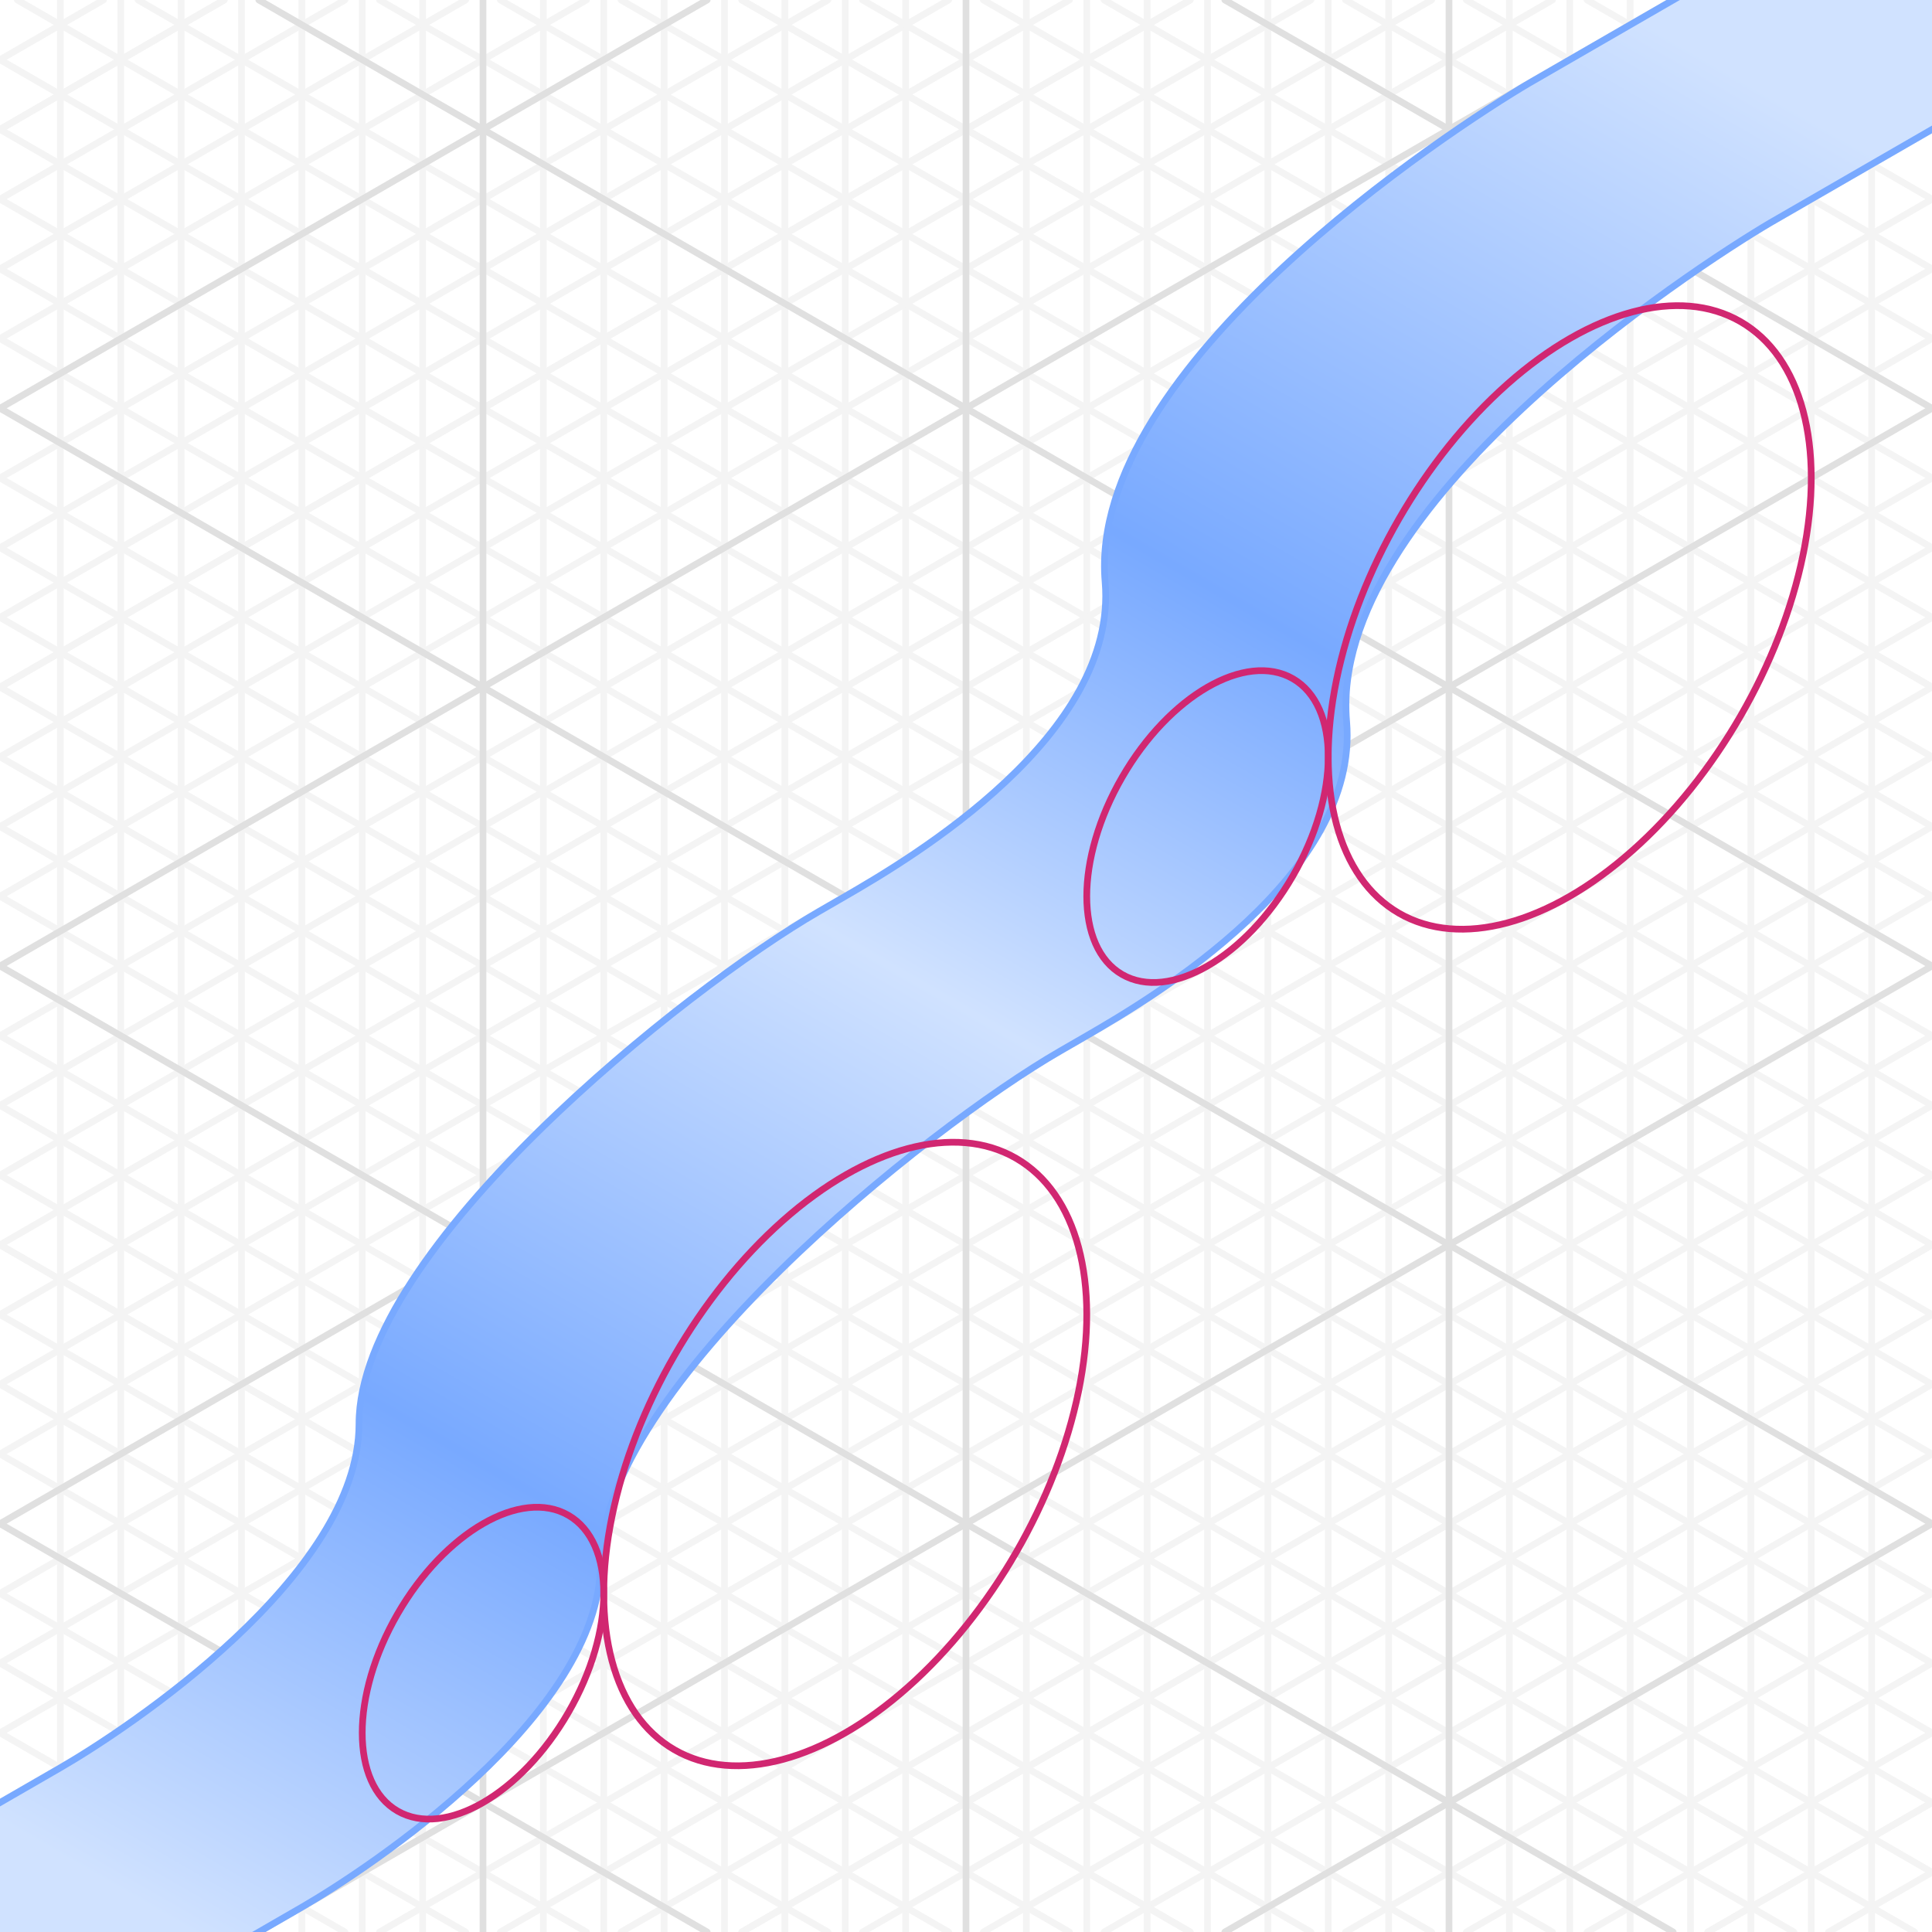 <svg xmlns="http://www.w3.org/2000/svg" xmlns:xlink="http://www.w3.org/1999/xlink" viewBox="0 0 288 288"><defs><style>.cls-1{isolation:isolate;}.cls-2{fill:#fff;}.cls-3,.cls-4,.cls-6,.cls-7{fill:none;}.cls-3{stroke:#f4f4f4;}.cls-3,.cls-4{stroke-linecap:round;}.cls-3,.cls-4,.cls-5,.cls-6{stroke-miterlimit:10;}.cls-4{stroke:#e0e0e0;}.cls-5{stroke:#78a9ff;mix-blend-mode:multiply;fill:url(#linear-gradient);}.cls-6{stroke:#d12771;}</style><linearGradient id="linear-gradient" x1="36" y1="331.061" x2="248.501" y2="-37.002" gradientUnits="userSpaceOnUse"><stop offset="0.079" stop-color="#d0e2ff"/><stop offset="0.272" stop-color="#78a9ff"/><stop offset="0.495" stop-color="#d0e2ff"/><stop offset="0.666" stop-color="#78a9ff"/><stop offset="0.914" stop-color="#d0e2ff"/></linearGradient></defs><title>Artboard 2 copy 5_Export</title><g class="cls-1"><g id="Layer_3" data-name="Layer 3"><rect class="cls-2" width="288" height="288"/><line class="cls-3" x1="9" x2="9" y2="288"/><line class="cls-3" x1="18" x2="18" y2="288"/><line class="cls-3" x1="27" x2="27" y2="288"/><line class="cls-3" x1="36" x2="36" y2="288"/><line class="cls-3" x1="45" x2="45" y2="288"/><line class="cls-3" x1="54" x2="54" y2="288"/><line class="cls-3" x1="63" x2="63" y2="288"/><line class="cls-3" x1="81" x2="81" y2="288"/><line class="cls-3" x1="90" x2="90" y2="288"/><line class="cls-3" x1="99" x2="99" y2="288"/><line class="cls-3" x1="108" x2="108" y2="288"/><line class="cls-3" x1="117" x2="117" y2="288"/><line class="cls-3" x1="126" x2="126" y2="288"/><line class="cls-3" x1="135" x2="135" y2="288"/><line class="cls-3" x1="153" x2="153" y2="288"/><line class="cls-3" x1="162" x2="162" y2="288"/><line class="cls-3" x1="171" x2="171" y2="288"/><line class="cls-3" x1="180" x2="180" y2="288"/><line class="cls-3" x1="189" x2="189" y2="288"/><line class="cls-3" x1="198" x2="198" y2="288"/><line class="cls-3" x1="207" x2="207" y2="288"/><line class="cls-3" x1="225" x2="225" y2="288"/><line class="cls-3" x1="234" x2="234" y2="288"/><line class="cls-3" x1="243" x2="243" y2="288"/><line class="cls-3" x1="252" x2="252" y2="288"/><line class="cls-3" x1="261" x2="261" y2="288"/><line class="cls-3" x1="270" x2="270" y2="288"/><line class="cls-3" x1="279" x2="279" y2="288"/><line class="cls-3" x1="56.585" y1="288" x2="288" y2="154.392"/><line class="cls-3" x1="74.585" y1="288" x2="288" y2="164.785"/><line class="cls-3" x1="92.585" y1="288" x2="288" y2="175.177"/><line class="cls-3" x1="110.585" y1="288" x2="288" y2="185.569"/><line class="cls-3" x1="128.585" y1="288" x2="288" y2="195.962"/><line class="cls-3" x1="146.585" y1="288" x2="288" y2="206.354"/><line class="cls-3" x1="164.585" y1="288" x2="288" y2="216.746"/><line class="cls-3" x1="200.585" y1="288" x2="288" y2="237.531"/><line class="cls-3" x1="218.585" y1="288" x2="288" y2="247.923"/><line class="cls-3" x1="236.585" y1="288" x2="288" y2="258.315"/><line class="cls-3" x1="254.585" y1="288" x2="288" y2="268.708"/><line class="cls-3" x1="254.585" y1="288" x2="288" y2="268.708"/><line class="cls-3" x1="272.585" y1="288" x2="288" y2="279.1"/><line class="cls-3" x1="110.585" y1="288" x2="288" y2="185.569"/><line class="cls-3" x1="231.415" y2="133.608"/><line class="cls-3" x1="213.415" y2="123.215"/><line class="cls-3" x1="195.415" y2="112.823"/><line class="cls-3" x1="177.415" y2="102.431"/><line class="cls-3" x1="159.415" y2="92.038"/><line class="cls-3" x1="141.415" y2="81.646"/><line class="cls-3" x1="123.415" y2="71.254"/><line class="cls-3" x1="87.415" y2="50.469"/><line class="cls-3" x1="69.415" y2="40.077"/><line class="cls-3" x1="51.415" y2="29.685"/><line class="cls-3" x1="33.415" y2="19.292"/><line class="cls-3" x1="33.415" y2="19.292"/><line class="cls-3" x1="15.415" y2="8.9"/><line class="cls-3" x1="177.415" y2="102.431"/><line class="cls-3" x1="20.585" y1="288" x2="288" y2="133.608"/><line class="cls-3" x1="2.585" y1="288" x2="288" y2="123.215"/><line class="cls-3" y1="279.1" x2="288" y2="112.823"/><line class="cls-3" y1="268.708" x2="288" y2="102.431"/><line class="cls-3" y1="258.315" x2="288" y2="92.038"/><line class="cls-3" y1="247.923" x2="288" y2="81.646"/><line class="cls-3" y1="237.531" x2="288" y2="71.254"/><line class="cls-3" y1="216.746" x2="288" y2="50.469"/><line class="cls-3" y1="206.354" x2="288" y2="40.077"/><line class="cls-3" y1="195.962" x2="288" y2="29.685"/><line class="cls-3" y1="185.569" x2="288" y2="19.292"/><line class="cls-3" y1="175.177" x2="288" y2="8.9"/><line class="cls-3" y1="164.785" x2="285.415"/><line class="cls-3" y1="154.392" x2="267.415"/><line class="cls-3" x1="231.415" y1="288" y2="154.392"/><line class="cls-3" x1="213.415" y1="288" y2="164.785"/><line class="cls-3" x1="195.415" y1="288" y2="175.177"/><line class="cls-3" x1="177.415" y1="288" y2="185.569"/><line class="cls-3" x1="159.415" y1="288" y2="195.962"/><line class="cls-3" x1="141.415" y1="288" y2="206.354"/><line class="cls-3" x1="123.415" y1="288" y2="216.746"/><line class="cls-3" x1="87.415" y1="288" y2="237.531"/><line class="cls-3" x1="69.415" y1="288" y2="247.923"/><line class="cls-3" x1="51.415" y1="288" y2="258.315"/><line class="cls-3" x1="33.415" y1="288" y2="268.708"/><line class="cls-3" x1="33.415" y1="288" y2="268.708"/><line class="cls-3" x1="15.415" y1="288" y2="279.1"/><line class="cls-3" x1="177.415" y1="288" y2="185.569"/><line class="cls-3" x1="56.585" x2="288" y2="133.608"/><line class="cls-3" x1="74.585" x2="288" y2="123.215"/><line class="cls-3" x1="92.585" x2="288" y2="112.823"/><line class="cls-3" x1="110.585" x2="288" y2="102.431"/><line class="cls-3" x1="128.585" x2="288" y2="92.038"/><line class="cls-3" x1="146.585" x2="288" y2="81.646"/><line class="cls-3" x1="164.585" x2="288" y2="71.254"/><line class="cls-3" x1="200.585" x2="288" y2="50.469"/><line class="cls-3" x1="218.585" x2="288" y2="40.077"/><line class="cls-3" x1="236.585" x2="288" y2="29.685"/><line class="cls-3" x1="254.585" x2="288" y2="19.292"/><line class="cls-3" x1="254.585" x2="288" y2="19.292"/><line class="cls-3" x1="272.585" x2="288" y2="8.9"/><line class="cls-3" x1="110.585" x2="288" y2="102.431"/><line class="cls-3" x1="267.415" y1="288" y2="133.608"/><line class="cls-3" x1="285.415" y1="288" y2="123.215"/><line class="cls-3" x1="288" y1="279.1" y2="112.823"/><line class="cls-3" x1="288" y1="268.708" y2="102.431"/><line class="cls-3" x1="288" y1="258.315" y2="92.038"/><line class="cls-3" x1="288" y1="247.923" y2="81.646"/><line class="cls-3" x1="288" y1="237.531" y2="71.254"/><line class="cls-3" x1="288" y1="216.746" y2="50.469"/><line class="cls-3" x1="288" y1="206.354" y2="40.077"/><line class="cls-3" x1="288" y1="195.962" y2="29.685"/><line class="cls-3" x1="288" y1="185.569" y2="19.292"/><line class="cls-3" x1="288" y1="175.177" y2="8.9"/><line class="cls-3" x1="288" y1="164.785" x2="2.585"/><line class="cls-3" x1="288" y1="154.392" x2="20.585"/><line class="cls-4" x1="105.415" y1="288" y2="227.138"/><line class="cls-4" x1="182.585" x2="288" y2="60.862"/><line class="cls-4" x1="249.415" y1="288" y2="144"/><line class="cls-4" x1="288" y1="227.138" y2="60.862"/><line class="cls-4" x1="288" y1="144" x2="38.585"/><line class="cls-4" x1="182.585" y1="288" x2="288" y2="227.138"/><line class="cls-4" x1="105.415" y2="60.862"/><line class="cls-4" x1="38.585" y1="288" x2="288" y2="144"/><line class="cls-4" y1="227.138" x2="288" y2="60.862"/><line class="cls-4" y1="144" x2="249.415"/><line class="cls-4" x1="72" x2="72" y2="288"/><line class="cls-4" x1="144" x2="144" y2="288"/><line class="cls-4" x1="216" x2="216" y2="288"/><path class="cls-5" d="M-9,273.9,9,263.511c9.942-5.74,44.519-28.6,44.517-51.255,0-26.1,48.635-64.88,68.517-76.359L126,133.606c9.942-5.739,40.69-23.991,38.737-46.865C162,54.686,216.267,19.289,227.91,12.415L265-9h32V14.1L263.91,33.2C252.267,40.075,198,75.472,200.737,107.527,202.69,130.4,171.942,148.653,162,154.392l-3.966,2.29c-19.882,11.48-68.519,50.258-68.517,76.36C89.519,255.7,54.942,278.557,45,284.3L9,305.08H-9Z"/><ellipse class="cls-6" cx="234" cy="92.039" rx="50.912" ry="29.394" transform="translate(37.293 248.67) rotate(-60)"/><polygon class="cls-7" points="270 112.823 198 154.392 198.001 71.254 270 29.685 270 112.823"/><ellipse class="cls-6" cx="180" cy="123.215" rx="25.456" ry="14.697" transform="translate(-16.707 217.493) rotate(-60)"/><polygon class="cls-7" points="198 133.608 162 154.392 162 112.823 198 92.039 198 133.608"/><ellipse class="cls-6" cx="126" cy="216.746" rx="50.912" ry="29.394" transform="translate(-124.707 217.493) rotate(-60)"/><polygon class="cls-7" points="162 237.531 90 279.1 90 195.962 162 154.392 162 237.531"/><ellipse class="cls-6" cx="71.998" cy="247.924" rx="25.457" ry="14.698" transform="translate(-178.71 186.314) rotate(-60)"/><polygon class="cls-7" points="89.998 258.317 53.997 279.103 53.997 237.532 89.998 216.746 89.998 258.317"/></g></g></svg>